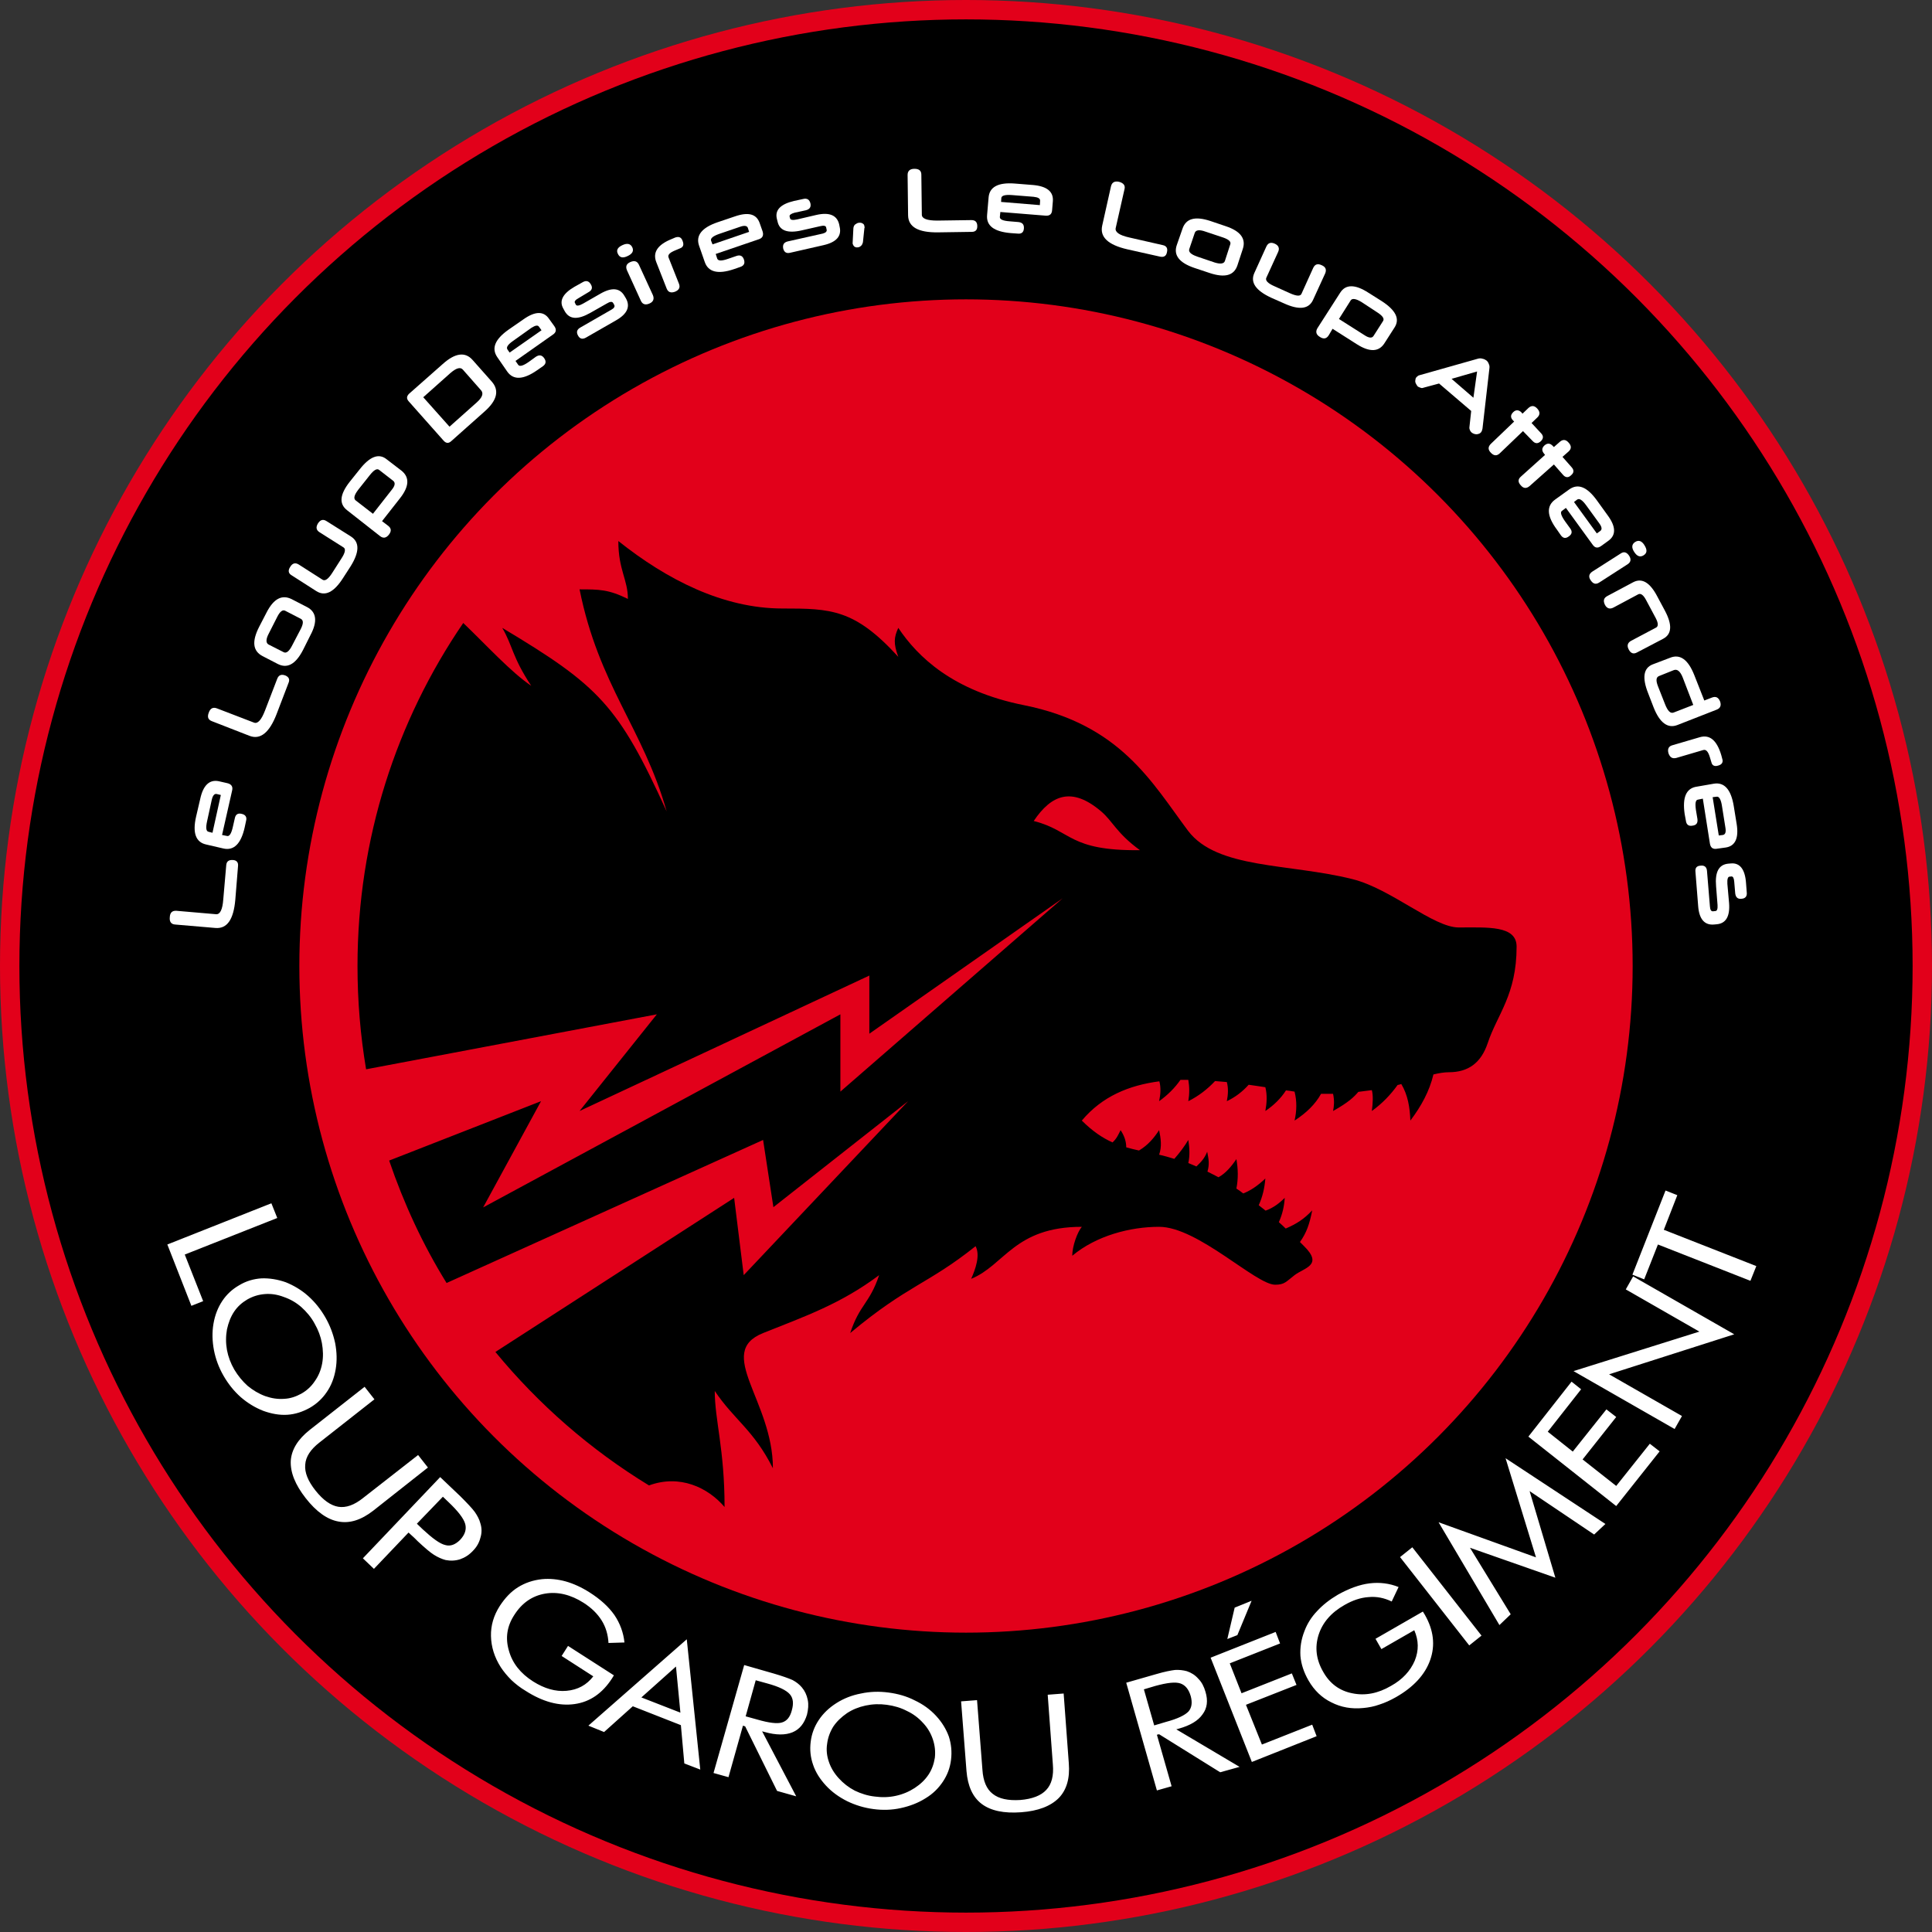 <?xml version="1.0" encoding="UTF-8" standalone="no"?>
<!-- Creator: CorelDRAW X7 -->

<svg
   xmlns:dc="http://purl.org/dc/elements/1.1/"
   xmlns:cc="http://creativecommons.org/ns#"
   xmlns:rdf="http://www.w3.org/1999/02/22-rdf-syntax-ns#"
   xmlns:svg="http://www.w3.org/2000/svg"
   xmlns="http://www.w3.org/2000/svg"
   xmlns:sodipodi="http://sodipodi.sourceforge.net/DTD/sodipodi-0.dtd"
   xmlns:inkscape="http://www.inkscape.org/namespaces/inkscape"
   xml:space="preserve"
   width="7.874in"
   height="7.874in"
   version="1.1"
   style="clip-rule:evenodd;fill-rule:evenodd;image-rendering:optimizeQuality;shape-rendering:geometricPrecision;text-rendering:geometricPrecision"
   viewBox="0 0 7874.001 7874.001"
   id="svg4001"
   inkscape:version="0.91 r13725"
   sodipodi:docname="Ariadna - Loup-Garou - [N3] [Vyo].svg"><rect x="0" y="0" width="7874.001" height="7874.001" fill="#333333" stroke="none"/><sodipodi:namedview
     pagecolor="#ffffff"
     bordercolor="#666666"
     borderopacity="1"
     objecttolerance="10"
     gridtolerance="10"
     guidetolerance="10"
     inkscape:pageopacity="0"
     inkscape:pageshadow="2"
     inkscape:window-width="640"
     inkscape:window-height="480"
     id="namedview4054"
     showgrid="false"
     inkscape:zoom="0.23838384"
     inkscape:cx="736.83001"
     inkscape:cy="849.33005"
     inkscape:window-x="0"
     inkscape:window-y="0"
     inkscape:window-maximized="0"
     inkscape:current-layer="svg4001" /><defs
     id="defs4003"><style
       type="text/css"
       id="style4005"><![CDATA[
    .fil4 {fill:none}
    .fil2 {fill:black}
    .fil1 {fill:black}
    .fil0 {fill:#E2001A}
    .fil3 {fill:white;fill-rule:nonzero}
   ]]></style></defs><g
     id="Layer_x0020_1"
     transform="translate(3937,-7063)"><circle
       class="fil0"
       cy="11000"
       r="3937"
       id="circle4009"
       cx="0"
       style="fill:#e2001a" /><circle
       class="fil1"
       cy="11000"
       r="3858"
       id="circle4011"
       cx="0"
       style="fill:#000000" /><circle
       class="fil0"
       cy="11000"
       r="2717"
       id="circle4013"
       cx="0"
       style="fill:#e2001a" /><path
       class="fil2"
       d="m 709,10528 c -292,3 -276,-79 -433,-119 72,-107 155,-141 275,-39 47,40 63,89 158,158 z m 652,1597 c 27,-38 39,-73 50,-129 -34,36 -64,55 -108,74 -9,-9 -19,-18 -28,-26 15,-33 22,-66 24,-99 -22,22 -47,41 -78,52 -10,-8 -19,-15 -28,-22 16,-35 24,-71 27,-109 -30,29 -60,49 -90,61 -9,-7 -19,-14 -28,-20 8,-40 7,-80 0,-120 -21,31 -44,58 -73,74 -16,-8 -30,-16 -45,-23 9,-30 5,-51 -1,-81 -11,27 -24,41 -44,60 -12,-5 -23,-10 -33,-14 7,-31 5,-63 0,-94 -15,25 -34,51 -57,77 -23,-7 -40,-12 -62,-17 12,-33 7,-66 0,-100 -21,32 -45,61 -82,83 -18,-4 -35,-8 -52,-13 0,-23 -7,-46 -23,-70 -9,18 -16,35 -33,50 -40,-18 -81,-45 -125,-89 83,-99 193,-144 316,-160 7,26 5,53 -1,81 35,-25 64,-54 87,-87 11,0 21,0 32,0 5,29 5,58 0,87 42,-21 78,-49 109,-82 16,1 32,3 48,4 7,26 5,52 0,78 34,-16 64,-39 89,-67 23,3 46,7 68,10 8,32 6,64 0,97 34,-23 63,-51 84,-84 12,1 23,3 35,5 10,39 9,79 0,118 48,-31 85,-67 108,-109 17,0 33,0 49,0 6,29 4,49 0,70 64,-36 85,-57 103,-78 18,-2 36,-5 55,-7 6,23 4,53 0,85 43,-31 77,-67 105,-106 5,-1 10,-2 15,-4 27,45 35,96 37,149 44,-58 78,-120 94,-188 21,-5 43,-9 63,-9 79,0 131,-38 158,-118 39,-118 118,-197 118,-394 0,-87 -118,-78 -236,-78 -103,0 -276,-158 -433,-197 -259,-65 -551,-40 -670,-197 -148,-198 -275,-433 -669,-512 -290,-58 -433,-197 -512,-315 -18,39 -20,64 0,118 -178,-195 -275,-197 -472,-197 -242,0 -472,-118 -669,-275 0,118 39,157 39,236 -79,-39 -118,-39 -197,-39 79,393 259,566 355,905 -197,-433 -276,-512 -670,-748 43,74 40,118 118,236 -82,-55 -183,-166 -277,-256 -272,398 -431,879 -431,1398 0,144 12,284 35,421 l 1185,-224 -315,394 1181,-552 0,237 788,-552 -906,788 0,-315 -1456,787 236,-433 -619,242 c 60,176 138,344 234,499 l 1290,-583 42,274 549,-432 -670,709 -39,-315 -973,628 c 176,214 388,399 626,544 125,-46 240,8 308,88 0,-236 -40,-355 -40,-473 79,118 158,158 237,315 0,-275 -237,-472 -40,-551 170,-68 315,-118 473,-236 -40,118 -79,118 -118,236 236,-197 314,-197 511,-354 20,37 -1,95 -18,133 136,-55 176,-212 451,-212 -18,21 -39,79 -39,118 98,-82 236,-118 354,-118 158,0 394,236 473,236 39,0 45,-13 79,-39 39,-30 118,-40 39,-118 -6,-6 -11,-11 -17,-17 z"
       id="path4015"
       inkscape:connector-curvature="0"
       style="fill:#000000" /><path
       class="fil3"
       d="m -2978,10730 c -7,80 -33,119 -81,115 l -164,-14 c -16,-1 -24,-11 -22,-30 1,-19 10,-27 27,-26 l 162,14 c 16,1 26,-19 29,-61 l 12,-138 c 1,-16 10,-23 27,-22 16,1 23,10 21,26 l -11,136 z"
       id="path4017"
       inkscape:connector-curvature="0"
       style="fill:#ffffff;fill-rule:nonzero" /><path
       id="1"
       class="fil3"
       d="m -3071,10457 34,-154 -17,-4 c -9,-2 -16,6 -20,24 l -19,87 c -6,27 -4,41 6,43 l 16,4 z m 61,-202 c 16,4 23,14 19,30 l -41,181 20,4 c 10,3 18,-10 24,-37 l 8,-35 c 3,-16 13,-22 28,-18 15,3 22,13 18,28 l -6,28 c -15,66 -44,95 -87,85 l -69,-16 c -43,-9 -57,-47 -42,-113 l 17,-73 c 12,-56 38,-80 76,-72 l 35,8 z"
       inkscape:connector-curvature="0"
       style="fill:#ffffff;fill-rule:nonzero" /><path
       id="2"
       class="fil3"
       d="m -2810,9974 c -29,75 -66,105 -110,88 l -154,-60 c -15,-6 -19,-17 -12,-35 6,-17 17,-23 33,-17 l 151,58 c 15,6 30,-10 45,-49 l 50,-130 c 6,-15 17,-19 33,-13 14,6 19,16 13,30 l -49,128 z"
       inkscape:connector-curvature="0"
       style="fill:#ffffff;fill-rule:nonzero" /><path
       id="3"
       class="fil3"
       d="m -2775,9552 c -10,-5 -21,3 -32,25 l -34,67 c -13,24 -13,40 -1,46 l 61,31 c 11,6 23,-4 35,-28 l 35,-67 c 11,-22 11,-35 0,-41 l -64,-33 z m 89,-15 c 39,20 44,59 14,115 l -30,60 c -30,58 -64,77 -103,57 l -62,-32 c -40,-21 -44,-60 -14,-119 l 30,-58 c 29,-57 63,-75 103,-55 l 62,32 z"
       inkscape:connector-curvature="0"
       style="fill:#ffffff;fill-rule:nonzero" /><path
       id="4"
       class="fil3"
       d="m -2506,9250 c 35,23 34,63 -2,121 l -31,48 c -37,58 -73,76 -109,53 l -100,-64 c -14,-8 -16,-20 -6,-35 9,-15 21,-18 35,-9 l 97,62 c 10,6 23,-3 39,-28 l 37,-58 c 16,-24 19,-40 9,-46 l -98,-62 c -14,-9 -15,-21 -6,-36 10,-15 21,-18 35,-9 l 100,63 z"
       inkscape:connector-curvature="0"
       style="fill:#ffffff;fill-rule:nonzero" /><path
       id="5"
       class="fil3"
       d="m -2392,8978 c -9,-7 -22,1 -39,23 l -46,58 c -16,21 -20,35 -11,43 l 71,55 76,-97 c 14,-17 16,-29 7,-37 l -58,-45 z m 91,3 c 34,27 32,65 -6,113 l -73,93 25,19 c 13,10 14,22 3,36 -11,14 -23,16 -36,6 l -135,-106 c -33,-26 -29,-64 11,-115 l 40,-50 c 42,-54 79,-68 111,-42 l 60,46 z"
       inkscape:connector-curvature="0"
       style="fill:#ffffff;fill-rule:nonzero" /><path
       id="6"
       class="fil3"
       d="m -2051,8569 c -10,-11 -27,-6 -51,15 l -110,98 107,120 110,-98 c 24,-21 30,-38 18,-51 l -74,-84 z m 118,49 c 32,36 22,77 -29,122 l -136,121 c -11,10 -21,9 -31,-2 l -142,-160 c -10,-11 -9,-21 1,-31 l 137,-121 c 51,-46 92,-51 122,-17 l 78,88 z"
       inkscape:connector-curvature="0"
       style="fill:#ffffff;fill-rule:nonzero" /><path
       id="7"
       class="fil3"
       d="m -1860,8500 130,-91 -10,-14 c -5,-8 -15,-6 -31,4 l -73,52 c -22,15 -31,27 -25,36 l 9,13 z m 182,-108 c 10,14 8,26 -6,35 l -152,107 11,16 c 6,8 20,4 43,-12 l 29,-21 c 14,-9 25,-7 34,6 9,13 7,24 -6,33 l -23,16 c -56,39 -97,41 -122,5 l -40,-58 c -25,-36 -10,-73 45,-112 l 62,-43 c 47,-33 82,-34 104,-1 l 21,29 z"
       inkscape:connector-curvature="0"
       style="fill:#ffffff;fill-rule:nonzero" /><path
       id="8"
       class="fil3"
       d="m -1386,8279 c 19,34 5,64 -41,90 l -122,70 c -14,8 -25,5 -32,-8 -8,-14 -5,-25 9,-33 l 127,-73 c 11,-6 15,-13 11,-20 l -4,-7 c -4,-7 -13,-6 -26,2 l -67,38 c -51,29 -85,27 -104,-6 l -6,-11 c -18,-31 -3,-61 45,-89 l 34,-19 c 14,-8 25,-5 33,9 8,13 5,24 -10,32 l -40,24 c -13,7 -18,14 -15,19 l 4,8 c 4,6 14,4 30,-5 l 68,-39 c 48,-28 81,-25 100,8 l 6,10 z"
       inkscape:connector-curvature="0"
       style="fill:#ffffff;fill-rule:nonzero" /><path
       id="9"
       class="fil3"
       d="m -1360,8071 c 7,15 0,27 -20,36 -19,9 -32,6 -39,-10 -7,-14 -1,-26 19,-35 19,-9 33,-6 40,9 z m 84,195 c 6,15 2,27 -14,34 -16,7 -28,4 -35,-11 l -57,-125 c -6,-15 -2,-26 14,-33 16,-7 28,-4 35,11 l 57,124 z"
       inkscape:connector-curvature="0"
       style="fill:#ffffff;fill-rule:nonzero" /><path
       id="10"
       class="fil3"
       d="m -1184,8083 c -23,9 -33,19 -28,30 l 42,106 c 6,15 1,26 -16,33 -17,6 -28,2 -34,-13 l -42,-107 c -16,-40 5,-72 63,-95 l 14,-6 c 15,-5 25,-1 30,14 6,15 3,25 -10,30 l -19,8 z"
       inkscape:connector-curvature="0"
       style="fill:#ffffff;fill-rule:nonzero" /><path
       id="11"
       class="fil3"
       d="m -1033,8059 149,-51 -5,-16 c -3,-9 -14,-11 -31,-5 l -85,29 c -26,9 -37,18 -34,28 l 6,15 z m 204,-53 c 5,16 0,27 -15,32 l -176,60 6,19 c 4,10 18,10 44,1 l 35,-12 c 15,-5 25,0 30,15 5,15 0,25 -15,30 l -26,9 c -65,22 -105,12 -119,-30 l -23,-66 c -14,-41 11,-73 75,-95 l 71,-24 c 55,-19 88,-10 101,27 l 12,34 z"
       inkscape:connector-curvature="0"
       style="fill:#ffffff;fill-rule:nonzero" /><path
       id="12"
       class="fil3"
       d="m -515,7987 c 9,38 -13,63 -65,75 l -136,31 c -16,4 -25,-2 -29,-17 -3,-16 3,-25 18,-29 l 143,-32 c 12,-3 18,-9 16,-16 l -2,-9 c -1,-7 -10,-9 -25,-5 l -75,17 c -57,13 -90,1 -98,-36 l -3,-12 c -8,-35 15,-59 70,-72 l 37,-8 c 16,-4 26,2 30,18 3,15 -3,24 -19,28 l -46,10 c -14,4 -21,9 -20,15 l 2,8 c 2,7 12,8 30,4 l 77,-18 c 53,-12 84,1 93,38 l 2,10 z"
       inkscape:connector-curvature="0"
       style="fill:#ffffff;fill-rule:nonzero" /><path
       id="13"
       class="fil3"
       d="m -420,8050 c -2,7 -4,12 -8,15 -4,4 -9,6 -13,6 -5,1 -9,0 -14,-3 -4,-4 -6,-8 -7,-12 l 0,-1 c 0,-1 0,-2 0,-2 l 3,-59 c 0,-3 1,-6 2,-9 1,-3 3,-5 5,-7 3,-2 5,-3 8,-5 2,-1 5,-2 7,-2 6,-1 12,0 16,3 4,2 7,6 7,12 0,1 1,2 1,3 0,1 0,2 -1,3 l -6,58 z"
       inkscape:connector-curvature="0"
       style="fill:#ffffff;fill-rule:nonzero" /><path
       id="14"
       class="fil3"
       d="m -114,8010 c -81,1 -121,-22 -122,-69 l -2,-165 c 0,-16 9,-25 28,-25 19,0 28,8 28,24 l 2,163 c 0,16 21,24 63,24 l 139,-2 c 16,0 24,8 24,25 0,15 -7,23 -23,23 l -137,2 z"
       inkscape:connector-curvature="0"
       style="fill:#ffffff;fill-rule:nonzero" /><path
       id="15"
       class="fil3"
       d="m 143,7886 158,13 1,-17 c 1,-10 -8,-15 -27,-17 l -88,-7 c -28,-2 -42,2 -43,12 l -1,16 z m 208,33 c -1,17 -10,24 -26,23 l -185,-15 -2,20 c -1,10 12,16 40,18 l 36,3 c 16,2 23,10 22,26 -1,16 -10,23 -26,21 l -28,-2 c -68,-6 -100,-30 -96,-74 l 6,-70 c 3,-44 39,-63 106,-58 l 75,6 c 57,5 84,27 81,66 l -3,36 z"
       inkscape:connector-curvature="0"
       style="fill:#ffffff;fill-rule:nonzero" /><path
       id="16"
       class="fil3"
       d="m 657,8079 c -78,-18 -112,-50 -102,-96 l 36,-161 c 4,-16 15,-22 33,-18 18,5 26,15 22,30 l -36,159 c -3,16 15,29 56,38 l 136,31 c 15,3 21,13 17,29 -3,16 -13,21 -28,18 l -134,-30 z"
       inkscape:connector-curvature="0"
       style="fill:#ffffff;fill-rule:nonzero" /><path
       id="17"
       class="fil3"
       d="m 1077,8059 c 4,-11 -6,-20 -29,-28 l -72,-24 c -25,-9 -40,-7 -44,6 l -22,65 c -4,12 7,22 33,31 l 71,24 c 23,7 37,5 41,-6 l 22,-68 z m 29,86 c -14,41 -51,51 -112,31 l -63,-21 c -62,-21 -86,-52 -72,-93 l 23,-66 c 14,-43 52,-53 115,-32 l 62,21 c 60,20 83,51 69,93 l -22,67 z"
       inkscape:connector-curvature="0"
       style="fill:#ffffff;fill-rule:nonzero" /><path
       id="18"
       class="fil3"
       d="m 1415,8284 c -17,39 -57,44 -120,15 l -52,-23 c -62,-29 -85,-62 -68,-100 l 49,-108 c 7,-15 18,-19 34,-12 16,7 21,19 14,34 l -48,105 c -5,11 6,23 34,35 l 62,28 c 27,12 42,13 47,3 l 48,-106 c 7,-15 18,-19 35,-11 16,7 20,18 14,33 l -49,107 z"
       inkscape:connector-curvature="0"
       style="fill:#ffffff;fill-rule:nonzero" /><path
       id="19"
       class="fil3"
       d="m 1700,8371 c 6,-10 -3,-22 -27,-37 l -61,-40 c -23,-14 -38,-16 -44,-7 l -48,76 104,66 c 18,12 31,13 37,3 l 39,-61 z m 6,90 c -23,37 -61,38 -113,5 l -99,-63 -16,27 c -9,14 -21,16 -36,6 -15,-9 -18,-21 -10,-35 l 93,-145 c 22,-35 61,-35 115,0 l 54,34 c 57,37 75,72 53,107 l -41,64 z"
       inkscape:connector-curvature="0"
       style="fill:#ffffff;fill-rule:nonzero" /><path
       id="20"
       class="fil3"
       d="m 1979,8607 89,77 15,-107 -104,30 z m 80,131 -131,-112 -63,17 c -5,2 -9,2 -13,0 -4,-1 -8,-3 -11,-5 -2,-3 -4,-5 -6,-9 -2,-3 -3,-6 -4,-10 0,-3 0,-7 1,-10 0,-3 2,-7 4,-9 4,-4 8,-7 13,-8 l 237,-67 c 7,-2 13,-2 19,0 6,1 12,4 16,7 5,4 8,9 10,15 3,6 3,12 2,19 l -28,244 0,0 c -1,6 -3,11 -6,15 -3,3 -5,5 -9,6 -3,1 -6,2 -10,2 -3,0 -6,-1 -10,-2 -3,-1 -6,-3 -9,-5 -3,-3 -6,-6 -7,-10 -2,-4 -3,-8 -2,-14 l 7,-64 z"
       inkscape:connector-curvature="0"
       style="fill:#ffffff;fill-rule:nonzero" /><path
       id="21"
       class="fil3"
       d="m 2270,8820 -95,91 c -12,11 -24,10 -36,-3 -12,-12 -12,-24 0,-36 l 95,-91 -4,-4 c -12,-12 -11,-23 0,-34 11,-11 23,-10 34,1 l 4,5 24,-23 c 12,-11 24,-11 36,2 12,13 12,25 1,36 l -24,23 38,41 c 11,11 11,22 0,33 -12,11 -23,11 -34,-1 l -39,-40 z"
       inkscape:connector-curvature="0"
       style="fill:#ffffff;fill-rule:nonzero" /><path
       id="22"
       class="fil3"
       d="m 2396,8956 -99,88 c -13,11 -25,10 -36,-3 -12,-13 -12,-25 1,-36 l 98,-88 -4,-5 c -10,-12 -10,-23 2,-34 12,-10 23,-9 34,3 l 4,4 25,-22 c 12,-10 24,-9 35,4 12,13 12,25 0,36 l -25,22 37,42 c 11,12 10,23 -2,33 -11,11 -23,10 -33,-2 l -37,-42 z"
       inkscape:connector-curvature="0"
       style="fill:#ffffff;fill-rule:nonzero" /><path
       id="23"
       class="fil3"
       d="m 2478,9109 93,128 14,-10 c 8,-6 7,-16 -4,-31 l -53,-73 c -16,-22 -28,-30 -37,-24 l -13,10 z m 111,179 c -14,10 -25,9 -35,-5 l -109,-150 -16,12 c -8,5 -4,19 12,42 l 21,29 c 10,13 8,24 -5,33 -13,10 -24,8 -33,-5 l -16,-23 c -41,-55 -43,-96 -7,-122 l 57,-41 c 36,-26 73,-11 113,44 l 44,61 c 34,46 35,81 3,104 l -29,21 z"
       inkscape:connector-curvature="0"
       style="fill:#ffffff;fill-rule:nonzero" /><path
       id="24"
       class="fil3"
       d="m 2762,9326 c -14,9 -27,5 -39,-14 -11,-17 -10,-31 4,-40 14,-9 27,-5 38,13 12,19 11,32 -3,41 z m -181,111 c -14,9 -25,6 -35,-9 -10,-14 -7,-26 6,-35 l 116,-74 c 13,-9 24,-6 34,8 10,15 8,27 -6,36 l -115,74 z"
       inkscape:connector-curvature="0"
       style="fill:#ffffff;fill-rule:nonzero" /><path
       id="25"
       class="fil3"
       d="m 2735,9722 c -14,8 -26,4 -34,-12 -8,-15 -5,-27 9,-35 l 102,-54 c 10,-5 10,-18 -1,-39 l -39,-73 c -11,-21 -22,-29 -32,-24 l -101,54 c -15,8 -27,4 -35,-11 -8,-17 -5,-28 10,-36 l 105,-56 c 36,-19 69,1 99,59 l 30,56 c 31,58 29,96 -6,115 l -107,56 z"
       inkscape:connector-curvature="0"
       style="fill:#ffffff;fill-rule:nonzero" /><path
       id="26"
       class="fil3"
       d="m 2964,9936 -43,-112 c -10,-25 -22,-35 -36,-30 l -60,24 c -13,5 -14,19 -4,44 l 28,71 c 11,28 22,39 35,34 l 80,-31 z m -65,82 c -39,15 -72,-9 -97,-73 l -22,-57 c -25,-63 -19,-102 18,-117 l 71,-27 c 41,-17 74,7 99,70 l 41,104 31,-12 c 16,-6 26,-1 33,15 6,16 2,28 -13,34 l -161,63 z"
       inkscape:connector-curvature="0"
       style="fill:#ffffff;fill-rule:nonzero" /><path
       id="27"
       class="fil3"
       d="m 3032,10150 c -7,-24 -16,-34 -28,-30 l -109,32 c -16,4 -26,-2 -32,-19 -5,-18 1,-29 17,-33 l 109,-32 c 42,-13 71,12 89,72 l 4,15 c 5,14 -1,24 -16,28 -15,5 -25,0 -28,-13 l -6,-20 z"
       inkscape:connector-curvature="0"
       style="fill:#ffffff;fill-rule:nonzero" /><path
       id="28"
       class="fil3"
       d="m 3043,10312 25,156 17,-2 c 10,-2 13,-12 10,-30 l -14,-88 c -4,-27 -12,-40 -22,-38 l -16,2 z m 18,210 c -17,3 -26,-4 -29,-20 l -29,-184 -20,4 c -10,1 -12,16 -8,43 l 6,36 c 2,16 -4,25 -20,27 -16,3 -25,-4 -27,-20 l -5,-27 c -10,-68 6,-106 50,-112 l 69,-12 c 43,-7 70,24 81,91 l 12,74 c 9,57 -6,89 -44,95 l -36,5 z"
       inkscape:connector-curvature="0"
       style="fill:#ffffff;fill-rule:nonzero" /><path
       id="29"
       class="fil3"
       d="m 3048,10831 c -38,3 -60,-22 -64,-75 l -11,-139 c -2,-17 5,-25 21,-26 16,-2 25,6 26,22 l 12,145 c 1,13 5,20 13,19 l 9,-1 c 7,0 10,-9 9,-24 l -6,-77 c -5,-58 11,-88 49,-92 l 12,-1 c 36,-3 57,24 61,79 l 3,39 c 2,16 -6,25 -21,26 -16,2 -24,-6 -26,-22 l -4,-47 c -1,-15 -5,-22 -11,-22 l -9,1 c -6,1 -9,10 -8,29 l 7,79 c 4,54 -13,83 -51,86 l -11,1 z"
       inkscape:connector-curvature="0"
       style="fill:#ffffff;fill-rule:nonzero" /><circle
       class="fil4"
       cy="11000"
       r="3543"
       id="circle4048"
       cx="0"
       style="fill:none" /><circle
       class="fil4"
       cy="11000"
       r="3543"
       id="circle4050"
       cx="0"
       style="fill:none" /><path
       class="fil3"
       d="m -3255,12135 424,-168 24,60 -377,149 75,190 -48,19 -98,-250 z m 273,510 c 15,25 33,47 54,66 22,18 45,32 72,42 26,9 51,13 77,11 25,-1 48,-9 70,-21 23,-13 41,-30 55,-51 15,-21 25,-45 30,-72 5,-27 4,-55 -1,-83 -5,-27 -15,-54 -30,-80 -14,-26 -33,-48 -54,-67 -22,-19 -45,-32 -71,-41 -26,-10 -52,-14 -77,-12 -26,2 -49,9 -72,22 -22,13 -40,29 -54,50 -14,21 -23,45 -29,72 -5,28 -5,56 0,84 5,27 15,54 30,80 z m 307,156 c -29,16 -59,26 -91,28 -32,2 -65,-4 -98,-16 -33,-13 -63,-31 -92,-56 -28,-25 -51,-54 -70,-87 -19,-33 -32,-68 -39,-104 -7,-37 -8,-73 -2,-108 6,-35 18,-66 36,-93 18,-27 41,-48 69,-64 28,-17 59,-26 91,-28 32,-1 65,4 99,16 32,13 63,31 91,56 28,25 51,54 70,87 19,33 32,68 40,105 7,37 8,72 2,107 -6,35 -18,66 -36,92 -18,27 -42,49 -70,65 z m 224,-86 40,51 -224,176 c -36,28 -56,58 -58,90 -3,32 11,67 42,106 31,39 62,61 93,66 31,5 65,-7 101,-36 l 224,-175 40,51 -223,176 c -49,38 -96,53 -142,44 -45,-8 -90,-40 -133,-95 -43,-55 -63,-105 -61,-152 3,-46 29,-88 77,-126 l 224,-176 z m 179,594 -141,148 -45,-43 315,-331 82,78 c 28,28 48,49 59,64 11,16 19,31 23,47 6,19 6,39 0,58 -5,20 -15,38 -31,54 -15,16 -32,27 -52,34 -19,6 -39,7 -59,3 -15,-4 -31,-11 -47,-21 -16,-10 -38,-29 -67,-56 l -13,-13 -24,-22 z m 34,-36 24,23 c 40,37 70,59 92,64 21,6 41,-2 60,-21 20,-21 27,-43 21,-65 -6,-22 -29,-52 -68,-89 l -23,-22 -106,110 z m 616,498 187,120 -8,13 c -39,60 -89,95 -152,104 -63,9 -130,-9 -200,-54 -22,-13 -41,-28 -58,-44 -17,-17 -31,-34 -43,-52 -26,-41 -39,-83 -40,-127 -1,-43 11,-84 36,-123 21,-32 45,-58 74,-76 29,-18 61,-29 98,-33 31,-3 63,0 96,9 32,9 65,24 98,45 44,28 77,58 101,92 23,34 37,72 41,112 l -65,2 c -2,-34 -11,-65 -28,-92 -17,-27 -41,-51 -74,-72 -52,-33 -105,-46 -157,-37 -52,9 -94,38 -125,87 -30,46 -37,94 -22,145 14,51 47,93 99,126 46,29 91,42 136,38 46,-4 82,-24 109,-59 l -129,-83 26,-41 z m 440,84 -141,126 159,62 -18,-188 z m 44,-111 55,531 -65,-25 -14,-156 -196,-77 -117,105 -64,-26 401,-352 z m 109,545 125,-440 122,35 c 34,10 59,19 75,26 15,8 28,18 38,30 12,14 20,31 24,51 4,19 2,39 -3,60 -11,36 -30,60 -59,72 -29,12 -67,12 -113,-1 l -11,-3 139,265 -78,-22 -130,-263 -9,-3 -59,210 -61,-17 z m 172,-378 -41,147 47,13 c 48,14 82,18 101,12 20,-6 33,-22 40,-49 8,-28 6,-50 -8,-66 -14,-16 -44,-31 -92,-44 l -47,-13 z m 486,474 c 29,4 58,3 85,-3 28,-6 54,-17 77,-32 23,-15 42,-33 56,-54 14,-21 22,-44 26,-69 3,-26 0,-51 -8,-75 -8,-24 -21,-47 -40,-67 -18,-20 -40,-37 -66,-49 -25,-13 -52,-21 -82,-25 -29,-4 -58,-3 -86,3 -28,6 -53,16 -76,31 -23,16 -42,34 -56,55 -13,21 -22,45 -25,70 -4,25 -1,50 7,73 8,24 21,46 40,67 19,21 41,38 66,51 25,12 53,21 82,24 z m 310,-150 c -4,33 -15,62 -33,89 -18,27 -41,50 -71,68 -30,19 -64,32 -101,40 -36,8 -74,9 -111,4 -38,-5 -74,-16 -107,-32 -34,-17 -63,-38 -87,-64 -24,-26 -42,-54 -52,-84 -11,-31 -14,-62 -10,-94 4,-33 15,-62 33,-89 18,-27 42,-50 72,-69 30,-19 63,-32 100,-39 37,-8 74,-9 112,-4 38,5 74,15 107,32 34,16 63,37 87,63 24,26 41,54 52,84 10,31 13,62 9,95 z m 41,-238 65,-5 22,284 c 3,46 17,79 42,98 25,20 62,28 112,25 49,-4 85,-18 106,-41 22,-23 31,-58 27,-104 l -21,-284 65,-5 21,284 c 5,62 -9,109 -41,142 -33,33 -84,53 -154,58 -69,5 -123,-6 -160,-34 -37,-28 -57,-73 -62,-134 l -22,-284 z m 798,363 -125,-439 122,-35 c 34,-10 60,-15 77,-17 17,-1 33,1 48,5 18,6 34,16 47,31 14,14 23,32 29,53 11,36 7,67 -12,92 -18,26 -50,45 -96,58 l -11,3 258,153 -79,22 -249,-155 -9,2 60,210 -60,17 z m -53,-412 42,147 47,-14 c 49,-13 79,-28 93,-43 13,-15 16,-36 9,-62 -8,-28 -22,-45 -42,-52 -21,-7 -54,-3 -102,10 l -47,14 z m 440,296 -168,-425 265,-105 18,47 -205,81 48,122 205,-81 19,47 -206,81 65,162 205,-81 18,47 -264,105 z m -100,-501 30,-128 69,-28 -58,140 -41,16 z m 604,-1 193,-111 8,13 c 36,63 43,124 22,184 -21,60 -68,111 -140,152 -23,13 -45,23 -67,30 -22,8 -44,12 -65,14 -49,5 -92,-3 -131,-23 -39,-19 -70,-49 -93,-89 -19,-33 -30,-66 -33,-100 -2,-34 3,-68 17,-103 11,-29 28,-56 51,-80 23,-25 51,-47 85,-67 45,-25 88,-41 129,-46 41,-5 81,0 118,15 l -28,59 c -31,-15 -62,-21 -94,-18 -32,2 -65,13 -98,32 -55,31 -90,72 -106,122 -16,51 -10,101 19,151 27,48 67,77 118,87 52,11 105,1 158,-30 47,-26 79,-61 97,-103 17,-42 16,-83 -2,-124 l -134,77 -24,-42 z m 382,27 -282,-360 50,-40 282,360 -50,40 z m 351,-276 -348,-122 166,271 -46,44 -248,-419 397,143 -124,-404 407,268 -46,43 -263,-177 105,353 z m 248,-292 -358,-283 176,-224 39,31 -136,173 102,81 137,-172 40,31 -137,173 137,108 137,-172 40,31 -177,223 z m 238,-314 -412,-236 513,-161 -300,-172 30,-53 412,236 -510,163 297,170 -30,53 z m 309,-604 -377,-148 -56,142 -48,-19 135,-343 48,19 -55,141 377,148 -24,60 z"
       id="path4052"
       inkscape:connector-curvature="0"
       style="fill:#ffffff;fill-rule:nonzero" /></g></svg>